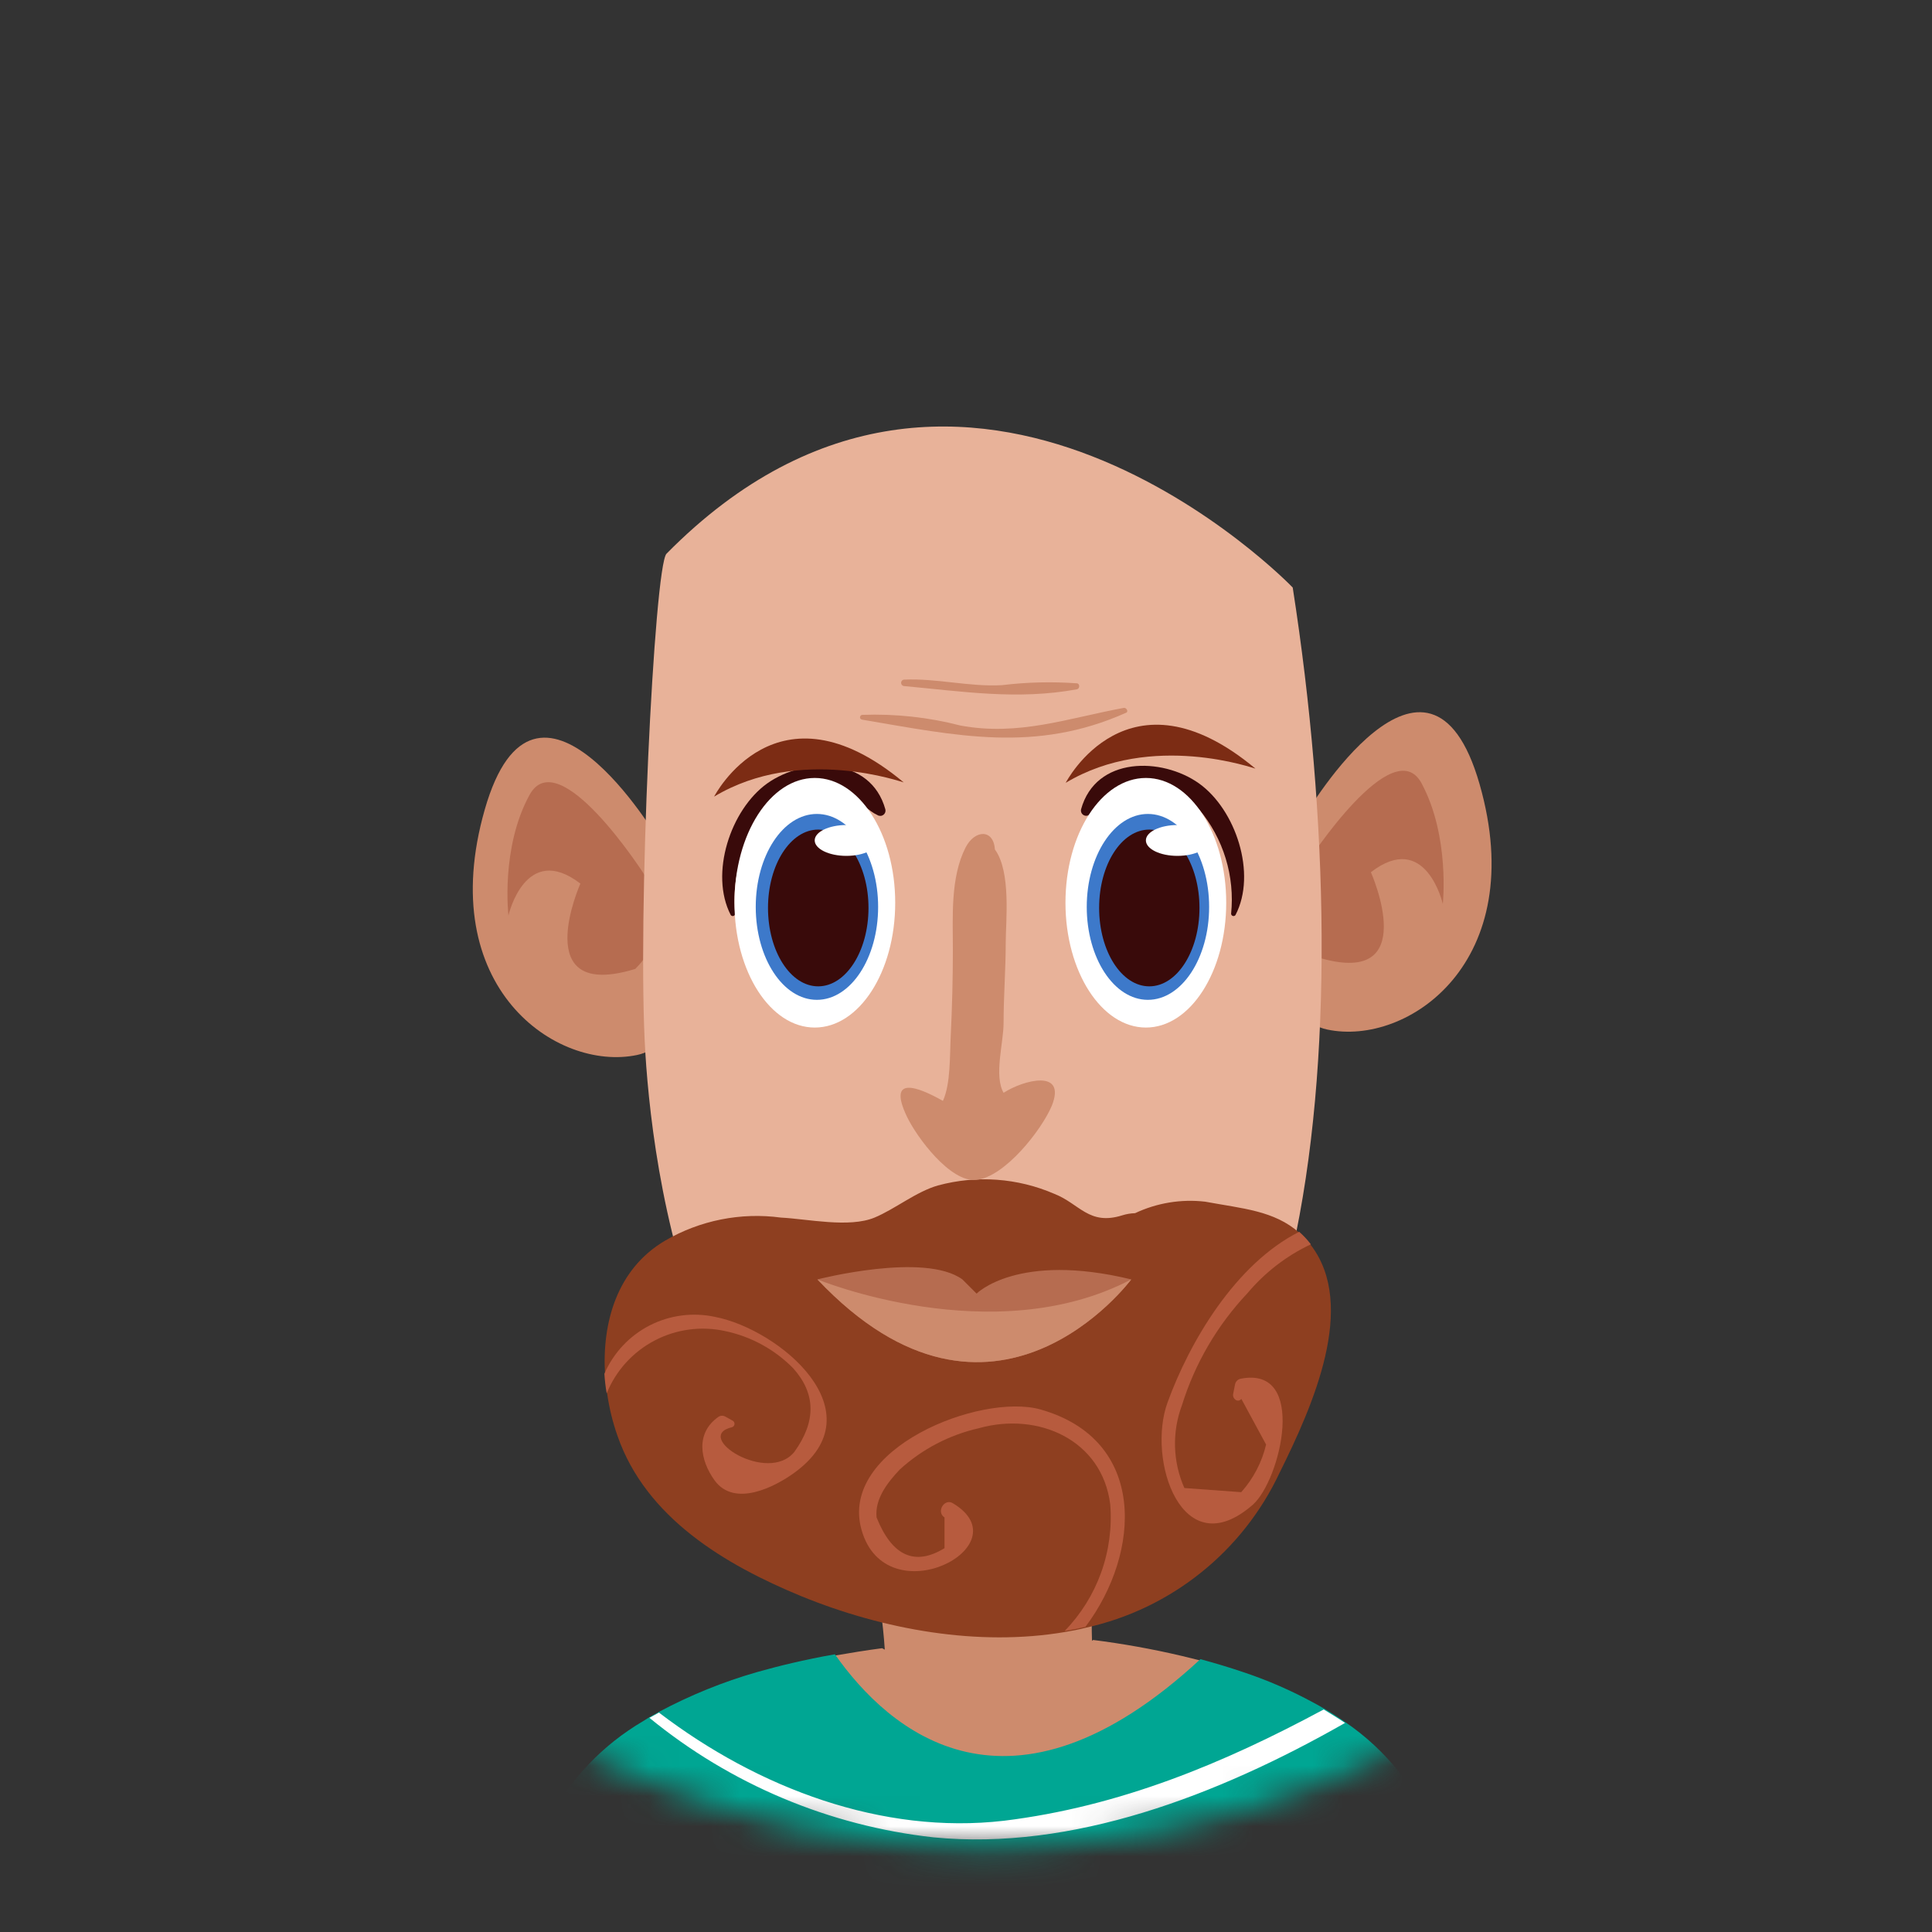 <svg viewBox="0 0 64 64" fill="none" xmlns="http://www.w3.org/2000/svg">
<rect x="0" y="0" width="64" height="64" fill="#333333" stroke="none"/>
<mask id="mask0" mask-type="alpha" maskUnits="userSpaceOnUse" x="0" y="0">
<circle cx="32" cy="32" r="32" fill="white"/>
</mask>
<g mask="url(#mask0)">
<mask id="mask1" mask-type="alpha" maskUnits="userSpaceOnUse" x="2" y="4" width="60" height="59">
<path d="M61.218 33.394C61.219 37.231 60.463 41.03 58.995 44.575C57.528 48.12 55.376 51.342 52.663 54.055C49.95 56.768 46.729 58.921 43.184 60.389C39.639 61.858 35.84 62.614 32.003 62.614C24.253 62.614 16.821 59.535 11.341 54.055C5.862 48.576 2.783 41.143 2.783 33.394C2.783 25.644 5.862 18.212 11.341 12.732C16.821 7.253 24.253 4.174 32.003 4.174C35.84 4.174 39.639 4.93 43.184 6.398C46.729 7.867 49.95 10.019 52.663 12.733C55.376 15.446 57.528 18.667 58.995 22.212C60.463 25.757 61.219 29.557 61.218 33.394Z" fill="white"/>
</mask>
<g mask="url(#mask1)">
<mask id="mask2" mask-type="alpha" maskUnits="userSpaceOnUse" x="2" y="1" width="61" height="61">
<path d="M62.609 31.307C62.609 35.235 61.836 39.124 60.333 42.753C58.829 46.382 56.626 49.679 53.849 52.457C51.071 55.234 47.774 57.438 44.145 58.941C40.516 60.444 36.627 61.218 32.699 61.218C24.765 61.218 17.155 58.066 11.545 52.455C5.935 46.845 2.783 39.236 2.783 31.302C2.783 27.374 3.557 23.484 5.06 19.855C6.564 16.225 8.768 12.928 11.546 10.15C14.323 7.373 17.621 5.17 21.251 3.667C24.88 2.164 28.77 1.391 32.699 1.391C36.627 1.391 40.517 2.165 44.146 3.669C47.775 5.172 51.073 7.376 53.85 10.154C56.628 12.932 58.831 16.23 60.334 19.859C61.837 23.489 62.61 27.379 62.609 31.307Z" fill="white"/>
</mask>
<g mask="url(#mask2)">
<path d="M47.7 65.852L32.563 66.082L17.719 65.852C17.328 64.522 17.294 63.112 17.62 61.765C18.011 60.197 19.032 58.469 21.302 57.057C22.479 56.35 23.746 55.804 25.068 55.433C25.44 55.329 25.826 55.225 26.236 55.131C26.645 55.037 27.149 54.929 27.648 54.844C28.147 54.759 28.67 54.67 29.221 54.599L29.31 54.646C29.182 52.761 28.781 50.904 28.119 49.133L36.8 49.477C36.33 51.058 36.118 52.706 36.174 54.355L36.212 54.326C37.198 54.45 38.177 54.626 39.145 54.854L39.757 55.004C40.266 55.142 40.746 55.288 41.198 55.442C41.996 55.709 42.77 56.046 43.509 56.45C45.35 57.367 46.79 58.928 47.554 60.837C48.183 62.441 48.235 64.214 47.7 65.852Z" fill="#CD8B6D"/>
<path d="M48.057 63.85C48.057 64.081 48.029 64.321 48.005 64.495C47.95 64.952 47.848 65.402 47.699 65.837L32.563 66.068L17.718 65.837C17.532 65.226 17.429 64.593 17.412 63.954C17.412 63.883 17.412 63.817 17.412 63.742C17.396 63.072 17.468 62.402 17.624 61.751C17.706 61.431 17.807 61.117 17.926 60.809C17.996 60.644 18.076 60.475 18.156 60.31C18.879 58.94 19.97 57.798 21.306 57.014L21.523 56.878L21.838 56.703C22.869 56.153 23.954 55.713 25.077 55.39C25.449 55.286 25.835 55.183 26.245 55.089C26.654 54.994 27.158 54.886 27.657 54.801C29.456 57.358 33.439 60.818 39.766 54.962C40.275 55.1 40.755 55.245 41.207 55.399C42.006 55.666 42.779 56.004 43.519 56.407C43.636 56.468 43.749 56.534 43.862 56.6C44.112 56.746 44.333 56.892 44.564 57.047C45.92 57.971 46.966 59.284 47.563 60.814C47.629 60.983 47.69 61.153 47.737 61.317C47.796 61.481 47.844 61.65 47.878 61.821C48.034 62.486 48.094 63.169 48.057 63.85Z" fill="#00A693"/>
<path d="M44.555 57.075C40.318 59.491 35.506 61.313 30.93 60.865C27.474 60.484 24.203 59.109 21.514 56.906L21.829 56.732C25.125 59.246 29.23 60.781 33.255 60.315C37.102 59.844 40.544 58.408 43.849 56.628C44.103 56.788 44.334 56.92 44.555 57.075Z" fill="white"/>
<path d="M47.87 61.831C43.022 63.36 37.938 64.007 32.861 63.742C28.624 63.474 24.32 63.088 20.286 61.722C19.485 61.449 18.701 61.153 17.932 60.833C18.002 60.668 18.082 60.498 18.162 60.334C23.142 62.174 28.392 63.179 33.699 63.309C38.158 63.503 42.617 62.928 46.881 61.609C47.173 61.52 47.461 61.421 47.748 61.327C47.801 61.492 47.842 61.66 47.87 61.831Z" fill="white"/>
<path d="M21.806 27.801C21.806 27.801 17.738 20.932 16.057 26.822C14.376 32.711 18.439 35.508 21.104 34.948C23.769 34.388 21.806 27.801 21.806 27.801Z" fill="#CD8B6D"/>
<path d="M21.311 28.922C21.311 28.922 18.51 24.576 17.545 26.327C16.58 28.079 16.843 30.325 16.843 30.325C16.843 30.325 17.404 27.872 19.226 29.27C19.226 29.27 17.474 33.197 21.048 32.095C21.034 32.076 22.507 30.894 21.311 28.922Z" fill="#B66C50"/>
<path d="M43.265 26.958C43.265 26.958 47.328 20.089 49.014 25.979C50.699 31.869 46.631 34.67 43.967 34.105C41.302 33.54 43.265 26.958 43.265 26.958Z" fill="#CD8B6D"/>
<path d="M43.327 28.54C43.327 28.54 46.151 24.194 47.093 25.951C48.035 27.707 47.795 29.943 47.795 29.943C47.795 29.943 47.234 27.49 45.412 28.893C45.412 28.893 47.164 32.815 43.59 31.694C43.609 31.69 42.136 30.498 43.327 28.54Z" fill="#B66C50"/>
<path d="M22.079 18.342C21.674 18.752 21.1 30.395 21.378 34.882C21.656 39.368 23.341 51.981 33.435 51.981C43.529 51.981 45.205 34.74 42.823 19.463C42.828 19.463 32.037 8.248 22.079 18.342Z" fill="#E8B299"/>
<path d="M25.416 25.951C24.197 26.822 23.5 28.945 24.206 30.31C24.216 30.324 24.229 30.334 24.244 30.34C24.26 30.346 24.277 30.347 24.293 30.343C24.309 30.339 24.323 30.33 24.334 30.317C24.344 30.305 24.351 30.289 24.352 30.273C24.292 29.655 24.355 29.031 24.536 28.437C24.718 27.843 25.016 27.291 25.412 26.812C25.65 26.546 25.94 26.332 26.264 26.181C26.587 26.031 26.938 25.948 27.295 25.937C28.091 25.871 28.448 26.713 29.075 27.005C29.104 27.022 29.138 27.029 29.172 27.027C29.206 27.025 29.238 27.012 29.265 26.992C29.292 26.971 29.312 26.944 29.324 26.912C29.335 26.88 29.337 26.845 29.329 26.812C28.839 25.047 26.645 25.08 25.416 25.951Z" fill="#390A0A"/>
<path d="M29.655 29.905C29.655 32.188 28.464 34.039 26.99 34.039C25.517 34.039 24.33 32.188 24.33 29.905C24.33 27.622 25.521 25.771 26.99 25.771C28.459 25.771 29.655 27.622 29.655 29.905Z" fill="white"/>
<path d="M29.089 30.042C29.089 31.742 28.18 33.121 27.06 33.121C25.939 33.121 25.035 31.742 25.035 30.042C25.035 28.343 25.939 26.963 27.06 26.963C28.18 26.963 29.089 28.343 29.089 30.042Z" fill="#3D79CA"/>
<path d="M28.77 30.075C28.77 31.511 28.021 32.674 27.103 32.674C26.185 32.674 25.441 31.511 25.441 30.075C25.441 28.639 26.19 27.481 27.103 27.481C28.017 27.481 28.77 28.644 28.77 30.075Z" fill="#390A0A"/>
<path d="M29.088 27.839C29.088 28.121 28.617 28.352 28.038 28.352C27.459 28.352 26.988 28.121 26.988 27.839C26.988 27.556 27.459 27.33 28.038 27.33C28.617 27.33 29.088 27.556 29.088 27.839Z" fill="white"/>
<path d="M39.718 25.951C40.938 26.822 41.639 28.945 40.928 30.31C40.919 30.324 40.906 30.334 40.891 30.34C40.875 30.346 40.858 30.347 40.842 30.343C40.826 30.339 40.812 30.33 40.801 30.317C40.791 30.305 40.784 30.289 40.782 30.273C40.845 29.654 40.784 29.03 40.602 28.436C40.42 27.841 40.121 27.29 39.723 26.812C39.485 26.546 39.195 26.332 38.871 26.181C38.548 26.031 38.197 25.948 37.84 25.937C37.044 25.871 36.687 26.713 36.06 27.005C36.031 27.02 35.998 27.027 35.965 27.024C35.932 27.021 35.9 27.008 35.874 26.988C35.848 26.968 35.828 26.941 35.817 26.909C35.806 26.878 35.804 26.845 35.811 26.812C36.296 25.047 38.494 25.08 39.718 25.951Z" fill="#390A0A"/>
<path d="M40.62 29.905C40.62 32.188 39.429 34.039 37.96 34.039C36.491 34.039 35.295 32.188 35.295 29.905C35.295 27.622 36.486 25.771 37.96 25.771C39.433 25.771 40.62 27.622 40.62 29.905Z" fill="white"/>
<path d="M40.054 30.042C40.054 31.742 39.145 33.121 38.025 33.121C36.904 33.121 36 31.742 36 30.042C36 28.343 36.909 26.963 38.025 26.963C39.14 26.963 40.054 28.343 40.054 30.042Z" fill="#3D79CA"/>
<path d="M39.734 30.075C39.734 31.511 38.99 32.674 38.072 32.674C37.154 32.674 36.41 31.511 36.41 30.075C36.41 28.639 37.154 27.481 38.072 27.481C38.99 27.481 39.734 28.644 39.734 30.075Z" fill="#390A0A"/>
<path d="M40.054 27.839C40.054 28.121 39.583 28.352 39.004 28.352C38.425 28.352 37.959 28.121 37.959 27.839C37.959 27.556 38.43 27.33 39.004 27.33C39.579 27.33 40.054 27.556 40.054 27.839Z" fill="white"/>
<path d="M23.656 26.389C23.656 26.389 25.709 22.392 29.937 25.918C29.937 25.932 26.509 24.675 23.656 26.389Z" fill="#7C2C14"/>
<path d="M35.303 25.932C35.303 25.932 37.36 21.935 41.588 25.461C41.588 25.475 38.16 24.218 35.303 25.932Z" fill="#7C2C14"/>
<path d="M43.429 41.252C43.314 41.102 43.185 40.963 43.043 40.838C42.205 40.099 41.16 40.037 39.922 39.807C39.128 39.715 38.324 39.847 37.601 40.188C37.457 40.192 37.315 40.216 37.177 40.259C36.075 40.607 35.765 39.877 34.927 39.548C33.71 39.021 32.35 38.923 31.071 39.27C30.346 39.477 29.658 40.047 28.971 40.334C28.128 40.682 26.768 40.381 25.868 40.334C24.538 40.155 23.186 40.425 22.027 41.101C20.431 42.043 19.932 43.832 20.045 45.56C20.058 45.778 20.083 45.995 20.12 46.21C20.188 46.67 20.3 47.122 20.454 47.561C21.396 50.277 24.014 51.831 26.532 52.871C29.282 53.997 32.422 54.548 35.275 54.063C35.506 54.025 35.746 53.978 35.967 53.921C37.36 53.615 38.663 52.992 39.776 52.101C40.89 51.211 41.784 50.076 42.389 48.785C43.5 46.549 44.955 43.258 43.429 41.252Z" fill="#8E3F20"/>
<path d="M35.959 53.888C35.733 53.945 35.488 53.992 35.267 54.029C35.803 53.478 36.215 52.819 36.476 52.095C36.736 51.372 36.839 50.601 36.778 49.834C36.51 47.697 34.391 46.76 32.428 47.311C31.45 47.532 30.546 48.004 29.805 48.681C29.415 49.095 28.972 49.646 29.038 50.268C29.551 51.548 30.305 51.887 31.288 51.285V50.268C31.001 50.079 31.288 49.623 31.566 49.797C33.92 51.209 29.354 53.563 28.539 50.677C27.781 47.984 32.48 46.134 34.466 46.69C38.007 47.692 37.804 51.426 35.959 53.888Z" fill="#B75B3E"/>
<path d="M41.503 49.844C39.149 51.906 37.982 48.347 38.678 46.454C39.404 44.458 40.919 41.873 43.038 40.805C43.18 40.93 43.309 41.069 43.424 41.219C42.615 41.601 41.899 42.153 41.324 42.839C40.327 43.894 39.585 45.163 39.154 46.549C38.82 47.439 38.849 48.424 39.234 49.293L41.117 49.43C41.519 48.981 41.802 48.439 41.941 47.853L41.122 46.341C41.009 46.478 40.821 46.341 40.849 46.181L40.915 45.847C40.926 45.804 40.948 45.766 40.98 45.735C41.011 45.704 41.051 45.683 41.094 45.673C43.33 45.23 42.421 49.03 41.503 49.844Z" fill="#B75B3E"/>
<path d="M26.316 48.785C25.671 49.255 24.334 49.943 23.675 49.044C23.181 48.361 23.035 47.462 23.807 46.93C23.841 46.909 23.88 46.898 23.92 46.898C23.96 46.898 23.999 46.909 24.033 46.93L24.278 47.066C24.297 47.078 24.312 47.095 24.321 47.116C24.331 47.136 24.334 47.159 24.331 47.181C24.328 47.203 24.319 47.224 24.304 47.242C24.29 47.259 24.271 47.271 24.249 47.278C22.931 47.584 25.436 49.185 26.316 48.093C27.041 47.085 27.027 46.162 26.274 45.324C25.662 44.703 24.881 44.275 24.028 44.095C23.235 43.919 22.404 44.029 21.685 44.407C20.965 44.784 20.402 45.404 20.097 46.157C20.06 45.942 20.035 45.725 20.021 45.508C20.32 44.817 20.849 44.252 21.518 43.908C22.187 43.565 22.954 43.465 23.689 43.624C25.817 44.039 29.094 46.77 26.316 48.785Z" fill="#B75B3E"/>
<path d="M37.474 42.382C37.474 42.382 32.907 48.549 27.078 42.382C27.078 42.382 30.623 41.468 31.88 42.382L32.351 42.853C32.351 42.853 33.707 41.468 37.474 42.382Z" fill="#B66C50"/>
<path d="M37.474 42.382C37.474 42.382 32.907 48.549 27.078 42.382C27.078 42.382 32.907 44.783 37.474 42.382Z" fill="#CD8B6D"/>
<path d="M37.225 23.45C35.365 23.794 33.745 24.392 31.815 24.034C30.755 23.76 29.661 23.641 28.567 23.681C28.482 23.681 28.444 23.822 28.567 23.841C31.688 24.369 34.296 24.957 37.314 23.606C37.385 23.563 37.314 23.436 37.225 23.45Z" fill="#CD8B6D"/>
<path d="M35.675 22.636C34.846 22.576 34.013 22.597 33.189 22.697C32.101 22.758 31.028 22.462 29.935 22.514C29.911 22.519 29.889 22.532 29.874 22.551C29.858 22.571 29.85 22.595 29.85 22.619C29.85 22.644 29.858 22.668 29.874 22.688C29.889 22.707 29.911 22.72 29.935 22.726C31.889 22.904 33.702 23.196 35.675 22.834C35.773 22.815 35.778 22.645 35.675 22.636Z" fill="#CD8B6D"/>
<path d="M33.245 36.2C32.92 35.63 33.245 34.552 33.245 33.883C33.245 32.994 33.316 32.127 33.316 31.233C33.316 30.522 33.5 28.879 32.958 28.14C32.911 27.448 32.285 27.485 31.984 28.078C31.48 29.072 31.565 30.376 31.565 31.463C31.565 32.405 31.541 33.358 31.494 34.321C31.461 34.957 31.494 35.908 31.235 36.468C30.402 35.997 29.39 35.611 30.039 36.981C30.364 37.669 31.48 39.175 32.337 39.086C33.278 38.996 34.502 37.438 34.841 36.633C35.34 35.399 33.914 35.771 33.245 36.2Z" fill="#CD8B6D"/>
</g>
</g>
</g>
</svg>
